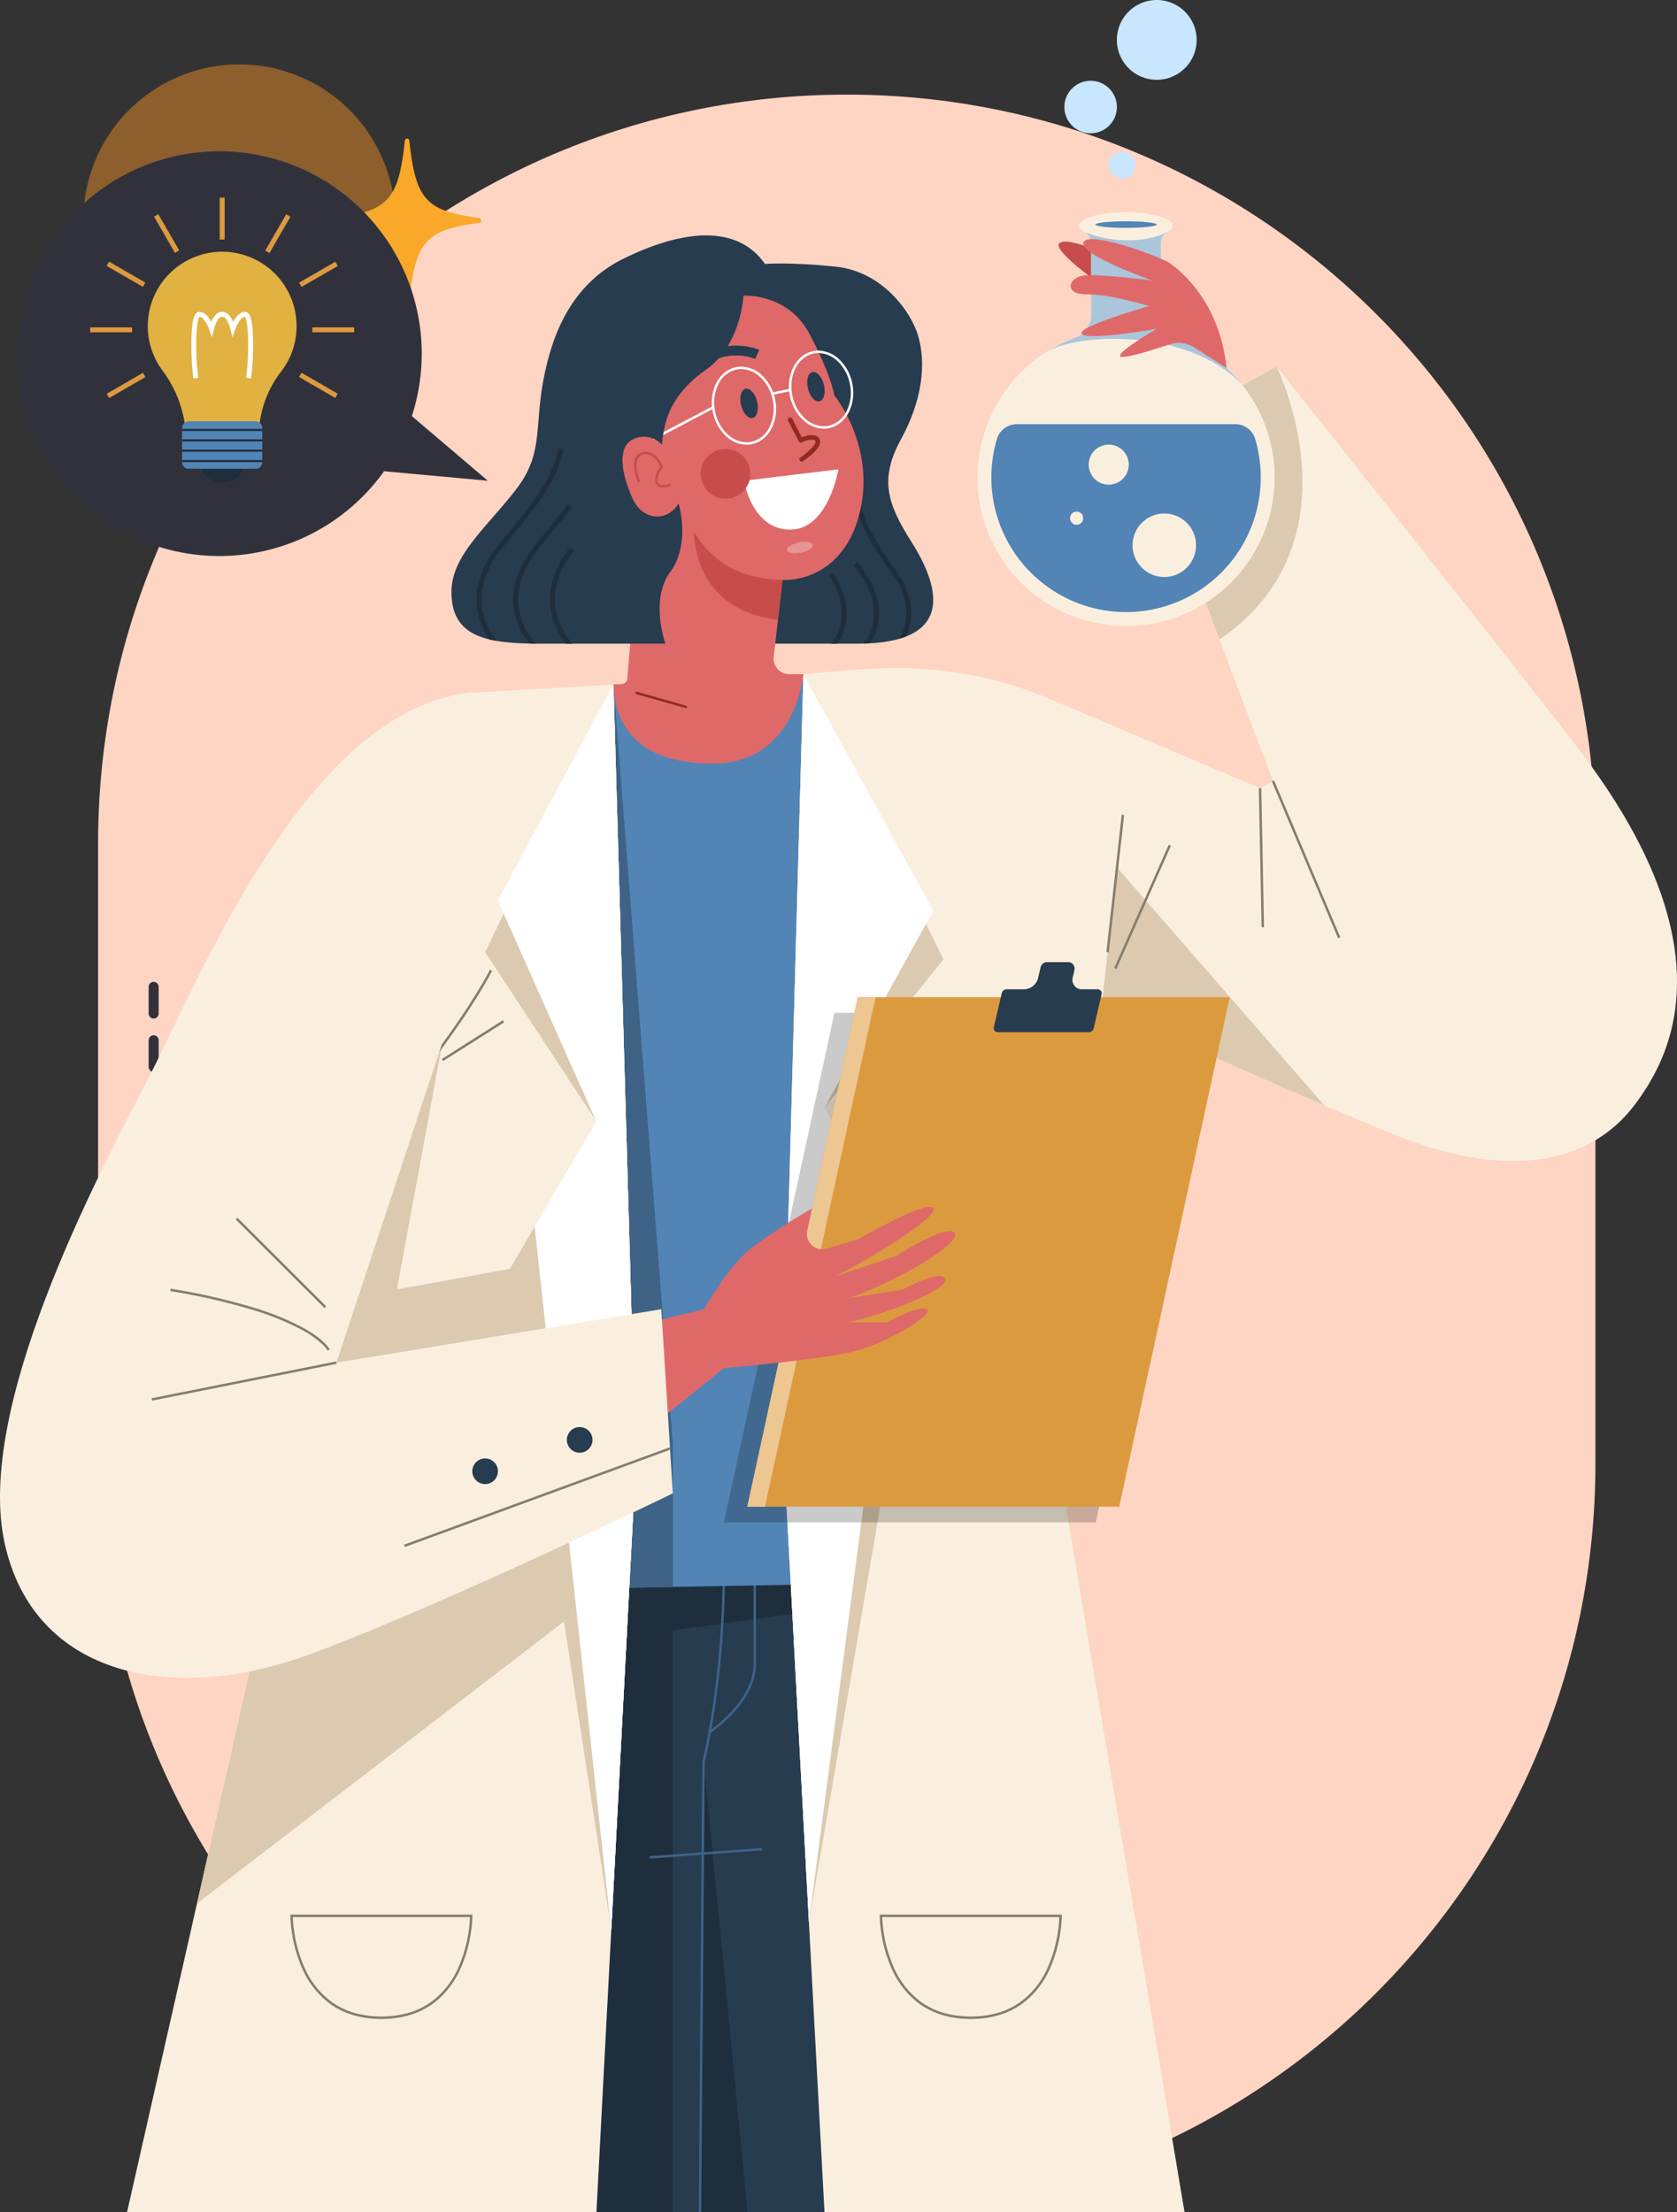 <svg xmlns="http://www.w3.org/2000/svg" xmlns:xlink="http://www.w3.org/1999/xlink" width="502.669" height="663.019" viewBox="0 0 502.669 663.019">
  <rect x="0" y="0" width="502.669" height="663.019" fill="#333333" stroke="none"/>
  <defs>
    <clipPath id="clip-path">
      <rect id="Rectángulo_46390" data-name="Rectángulo 46390" width="44.417" height="49.052" transform="translate(0)" fill="#f9a829"/>
    </clipPath>
    <clipPath id="clip-path-2">
      <rect id="Rectángulo_46496" data-name="Rectángulo 46496" width="502.669" height="663.019" fill="none"/>
    </clipPath>
    <clipPath id="clip-path-3">
      <rect id="Rectángulo_46491" data-name="Rectángulo 46491" width="144.613" height="152.704" fill="none"/>
    </clipPath>
  </defs>
  <g id="Grupo_178759" data-name="Grupo 178759" transform="translate(-304 -3602.505)">
    <g id="Grupo_178757" data-name="Grupo 178757" transform="translate(328.971 3621.804)">
      <path id="Trazado_187459" data-name="Trazado 187459" d="M224.408,0C348.345,0,448.816,100.471,448.816,224.408V410.255c0,123.937-100.471,224.408-224.408,224.408S0,534.192,0,410.255V224.408C0,100.471,100.471,0,224.408,0Z" transform="translate(4.432 9.058)" fill="#fed5c3"/>
      <path id="Trazado_145971" data-name="Trazado 145971" d="M5.337,0A5.337,5.337,0,1,1,0,5.337,5.337,5.337,0,0,1,5.337,0Z" transform="translate(21.084 621.056)" fill="#31313c" opacity="0.444" style="mix-blend-mode: multiply;isolation: isolate"/>
      <line id="Línea_138" data-name="Línea 138" y2="114.169" transform="translate(21.084 276.457)" fill="none" stroke="#31313c" stroke-linecap="round" stroke-width="3" stroke-dasharray="8"/>
      <g id="Grupo_178146" data-name="Grupo 178146" transform="translate(0)">
        <path id="Trazado_145969" data-name="Trazado 145969" d="M46.76,0A46.76,46.76,0,1,1,0,46.76,46.76,46.76,0,0,1,46.76,0Z" transform="translate(0)" fill="#fd9827" opacity="0.444" style="mix-blend-mode: multiply;isolation: isolate"/>
        <g id="Grupo_177796" data-name="Grupo 177796" transform="translate(74.844 22.234)" clip-path="url(#clip-path)">
          <path id="Trazado_185707" data-name="Trazado 185707" d="M.6,25.266c15.976,2.091,19.048,5.484,20.942,23.127a.67.67,0,0,0,1.341,0c1.893-17.643,4.966-21.036,20.942-23.127a.757.757,0,0,0,0-1.48C27.844,21.695,24.771,18.3,22.878.658a.67.67,0,0,0-1.341,0C19.644,18.3,16.572,21.695.6,23.786a.757.757,0,0,0,0,1.48" transform="translate(0.001 0)" fill="#f9a829"/>
        </g>
      </g>
    </g>
    <g id="Grupo_178758" data-name="Grupo 178758" transform="translate(304 3602.505)">
      <g id="Grupo_177996" data-name="Grupo 177996" transform="translate(0)">
        <g id="Grupo_177993" data-name="Grupo 177993">
          <g id="Grupo_177992" data-name="Grupo 177992" clip-path="url(#clip-path-2)">
            <path id="Trazado_185961" data-name="Trazado 185961" d="M490.882,111.943s-9.591-4.035-10.937-1.759,11.381,11.381,11.381,11.381Z" transform="translate(-162.538 -37.086)" fill="#c74d4d"/>
            <path id="Trazado_185962" data-name="Trazado 185962" d="M183.361,903.5h177.12L346.442,709.962H201.613Z" transform="translate(-62.11 -240.483)" fill="#273c4f"/>
            <path id="Trazado_185963" data-name="Trazado 185963" d="M317.406,933.451l1.066-135.063,13.12,135.063Z" transform="translate(-107.514 -270.435)" fill="#1f2e3d"/>
            <path id="Trazado_185964" data-name="Trazado 185964" d="M355,717.676,206.97,737.955l2.64-27.994H354.439Z" transform="translate(-70.106 -240.483)" fill="#1f2e3d"/>
            <path id="Trazado_185965" data-name="Trazado 185965" d="M262.454,709.961,250.384,903.5h36.1V709.961Z" transform="translate(-84.812 -240.483)" fill="#1f2e3d"/>
            <path id="Trazado_185966" data-name="Trazado 185966" d="M321.806,759.848l-.4-.615a41.1,41.1,0,0,0,6.689-5.829,29.538,29.538,0,0,0,4.574-6.371,17.058,17.058,0,0,0,2.063-7.835V709.961h.736V739.2a17.79,17.79,0,0,1-2.149,8.182,30.28,30.28,0,0,1-4.694,6.536A41.817,41.817,0,0,1,321.806,759.848Z" transform="translate(-108.868 -240.483)" fill="#3e6386"/>
            <path id="Trazado_185967" data-name="Trazado 185967" d="M317.465,903.5l-.736-.006,1.066-135.108.011-.044c.015-.059,1.541-6,3.048-16.127.885-5.945,1.59-12.148,2.1-18.436.632-7.859.952-15.873.952-23.819h.736c0,7.97-.321,16.007-.956,23.888-.507,6.306-1.215,12.526-2.1,18.489-1.444,9.7-2.907,15.577-3.05,16.144Z" transform="translate(-107.285 -240.483)" fill="#3e6386"/>
            <path id="Línea_223" data-name="Línea 223" d="M.013,2.662l-.054-.734L33.687-.555l.054.734Z" transform="translate(194.72 554.366)" fill="#3e6386"/>
            <path id="Trazado_185968" data-name="Trazado 185968" d="M233.785,327.251l21.208-18.565,56.926-3.1,25.694,21.669,18.158,250.317-145.846,2.683Z" transform="translate(-71.108 -103.508)" fill="#5284b6"/>
            <path id="Trazado_185969" data-name="Trazado 185969" d="M268.019,581.134l24.439-.45V537.643L274.672,310.276l-1.579,189.5Z" transform="translate(-90.786 -105.098)" fill="#3e6386"/>
            <path id="Trazado_185970" data-name="Trazado 185970" d="M391.895,256.488c-7.736-.425-30.936,1.859-30.936,1.859L354.7,485.062,367.284,719.29H475.213l-38.9-231.4L450.383,357.6s43.866,20.691,86.077,38.072,63.73,4.966,73.662-8.277,29.686-46.426-17.381-107.38C569.567,250,502.8,166.135,502.8,166.135L463.073,188,501.7,290.284l-3.862,2.207s-44.142-18.692-62.351-26.451-31.93-8.913-43.59-9.553" transform="translate(-120.146 -56.274)" fill="#faefdf"/>
            <path id="Trazado_185971" data-name="Trazado 185971" d="M541.2,247.888c43.021-29.251,17.113-81.754,17.113-81.754L518.587,188Z" transform="translate(-175.66 -56.273)" fill="#dbcab0"/>
            <path id="Trazado_185972" data-name="Trazado 185972" d="M360.958,305.582,354.7,532.3l7.914,147.273,30.671-178.737-26-65.373,35.646-44.418Z" transform="translate(-120.146 -103.508)" fill="#dbcab0"/>
            <path id="Trazado_185973" data-name="Trazado 185973" d="M360.958,305.582,354.7,532.3l7.913,147.273L389.17,476.906l-21.886-41.447,32.594-59Z" transform="translate(-120.146 -103.508)" fill="#fff"/>
            <g id="Grupo_177991" data-name="Grupo 177991" transform="translate(216.985 303.534)" opacity="0.21">
              <g id="Grupo_177990" data-name="Grupo 177990">
                <g id="Grupo_177989" data-name="Grupo 177989" clip-path="url(#clip-path-3)">
                  <path id="Trazado_185974" data-name="Trazado 185974" d="M439.6,611.718H328.133l33.144-152.7H472.745Z" transform="translate(-328.133 -459.014)"/>
                </g>
              </g>
            </g>
            <path id="Trazado_185975" data-name="Trazado 185975" d="M203.388,310.276l6.682,233.542-11.794,224.3H57.573l43.866-193.537,59.178-261.884Z" transform="translate(-19.502 -105.098)" fill="#faefdf"/>
            <path id="Trazado_185976" data-name="Trazado 185976" d="M162.877,471.859l-14.968-.986-35.727,158.1-22.893,101,129.841-99.757,1.683-32-1.861-65.025-69.732,12.745Z" transform="translate(-30.245 -159.497)" fill="#dbcab0"/>
            <path id="Trazado_185977" data-name="Trazado 185977" d="M258.371,310.276,219.9,390.466l33.345,50.722L227.312,485.35l30.4,198.084,7.341-139.616Z" transform="translate(-74.485 -105.098)" fill="#dbcab0"/>
            <path id="Trazado_185978" data-name="Trazado 185978" d="M260.34,310.276l-34.632,64.7,29.5,66.213-18.465,31.451,22.937,210.8,7.341-139.616Z" transform="translate(-76.454 -105.098)" fill="#fff"/>
            <path id="Trazado_185979" data-name="Trazado 185979" d="M260.34,310.276l-34.632,64.7,29.5,66.213-18.465,31.451,22.937,210.8,7.341-139.616Z" transform="translate(-76.454 -105.098)" fill="#fff"/>
            <path id="Trazado_185980" data-name="Trazado 185980" d="M148.917,167.388l-22.77-19.366a60.65,60.65,0,1,0-8.325,16.518Z" transform="translate(-2.698 -23.317)" fill="#31313c"/>
            <path id="Trazado_185981" data-name="Trazado 185981" d="M103.753,209.12c0,2.6-2.785,4.708-6.221,4.708s-6.221-2.107-6.221-4.708,2.785-4.708,6.221-4.708,6.221,2.108,6.221,4.708" transform="translate(-30.929 -69.239)" fill="#1f2e3d"/>
            <path id="Trazado_185982" data-name="Trazado 185982" d="M111.594,136.418a22.3,22.3,0,1,0-40.331,13.1,35.825,35.825,0,0,1,6.8,15.986l.056.389h22.347l.052-.359a31.989,31.989,0,0,1,6.306-15.355,22.161,22.161,0,0,0,4.768-13.764" transform="translate(-22.694 -38.655)" fill="#e1b142"/>
            <path id="Trazado_185983" data-name="Trazado 185983" d="M104.549,205.179H84.571a2.032,2.032,0,0,1-2.031-2.032V192.989a2.032,2.032,0,0,1,2.031-2.031h19.978a2.032,2.032,0,0,1,2.031,2.031v10.158a2.031,2.031,0,0,1-2.031,2.032" transform="translate(-27.959 -64.682)" fill="#5284b6"/>
            <path id="Trazado_185984" data-name="Trazado 185984" d="M104.616,161.311l-1.45-.248a76.527,76.527,0,0,0,.59-10.131,45.049,45.049,0,0,0-.289-5.571c-.256-1.944-.6-2.437-.7-2.542a2.272,2.272,0,0,0-1.376.937,9.925,9.925,0,0,0-1.519,2.916l-.817,2.313-.591-2.381a8.715,8.715,0,0,0-1.2-2.887,1.361,1.361,0,0,0-2.562,0,8.722,8.722,0,0,0-1.2,2.887l-.591,2.379-.817-2.311a9.929,9.929,0,0,0-1.519-2.916,2.272,2.272,0,0,0-1.375-.937c-.1.1-.447.6-.7,2.542a45.055,45.055,0,0,0-.289,5.571,76.528,76.528,0,0,0,.59,10.131l-1.45.248a76.359,76.359,0,0,1-.611-9.986,51.5,51.5,0,0,1,.244-5.684c.217-1.945.561-3.138,1.083-3.757a1.379,1.379,0,0,1,1.074-.539c1.305,0,2.555,1.071,3.557,3,.812-1.928,1.965-3,3.288-3s2.476,1.07,3.288,3c1-1.927,2.252-3,3.558-3a1.379,1.379,0,0,1,1.074.539c.522.618.866,1.812,1.082,3.757a51.481,51.481,0,0,1,.244,5.684A76.36,76.36,0,0,1,104.616,161.311Z" transform="translate(-29.379 -47.877)" fill="#fff"/>
            <rect id="Rectángulo_46492" data-name="Rectángulo 46492" width="24.041" height="0.621" transform="translate(54.581 128.552)" fill="#1f2e3d"/>
            <rect id="Rectángulo_46493" data-name="Rectángulo 46493" width="24.041" height="0.621" transform="translate(54.581 131.656)" fill="#1f2e3d"/>
            <rect id="Rectángulo_46494" data-name="Rectángulo 46494" width="24.041" height="0.621" transform="translate(54.581 134.759)" fill="#1f2e3d"/>
            <rect id="Rectángulo_46495" data-name="Rectángulo 46495" width="24.041" height="0.621" transform="translate(54.581 137.863)" fill="#1f2e3d"/>
            <path id="Línea_224" data-name="Línea 224" d="M.359,12.553H-1.113V0H.359Z" transform="translate(66.977 59.235)" fill="#dc9a3f"/>
            <path id="Línea_225" data-name="Línea 225" d="M5.313,11.051-.963.179.311-.556,6.588,10.315Z" transform="translate(47.135 64.74)" fill="#dc9a3f"/>
            <path id="Línea_226" data-name="Línea 226" d="M10.315,6.588-.556.311.179-.963,11.051,5.313Z" transform="translate(32.515 79.378)" fill="#dc9a3f"/>
            <path id="Línea_227" data-name="Línea 227" d="M10.315,6.587-.556.311.179-.963,11.051,5.313Z" transform="translate(90.176 112.668)" fill="#dc9a3f"/>
            <path id="Línea_228" data-name="Línea 228" d="M12.553.359H0V-1.113H12.553Z" transform="translate(27.035 99.226)" fill="#dc9a3f"/>
            <path id="Línea_229" data-name="Línea 229" d="M12.553.359H0V-1.113H12.553Z" transform="translate(93.615 99.226)" fill="#dc9a3f"/>
            <path id="Línea_230" data-name="Línea 230" d="M.179,6.587-.556,5.313,10.315-.963,11.051.311Z" transform="translate(32.54 112.692)" fill="#dc9a3f"/>
            <path id="Línea_231" data-name="Línea 231" d="M.179,6.588-.556,5.313,10.315-.963,11.051.311Z" transform="translate(90.2 79.401)" fill="#dc9a3f"/>
            <path id="Línea_232" data-name="Línea 232" d="M.311,11.051l-1.274-.736L5.313-.556,6.588.179Z" transform="translate(80.467 64.78)" fill="#dc9a3f"/>
            <path id="Línea_233" data-name="Línea 233" d="M19.351,47.109-.513.07.165-.216,20.029,46.823Z" transform="translate(381.725 234.084)" fill="#867d6d"/>
            <path id="Trazado_185985" data-name="Trazado 185985" d="M499.4,434.479s31.436,14.827,66.69,29.923h0L503.948,393.1Z" transform="translate(-169.16 -133.152)" fill="#dbcab0"/>
            <path id="Línea_234" data-name="Línea 234" d="M.272,41.662-.556,0,.179-.011l.828,41.659Z" transform="translate(377.877 236.222)" fill="#867d6d"/>
            <path id="Línea_235" data-name="Línea 235" d="M.178,41.169l-.731-.082L4.037-.062,4.768.02Z" transform="translate(332.18 244.239)" fill="#867d6d"/>
            <path id="Línea_236" data-name="Línea 236" d="M.164,37.042l-.673-.3L15.856-.225l.673.3Z" transform="translate(334.459 253.399)" fill="#867d6d"/>
            <path id="Trazado_185986" data-name="Trazado 185986" d="M398.763,867.719h54.574v.368a36.357,36.357,0,0,1-.424,4.825,41.967,41.967,0,0,1-2.972,10.592,26.406,26.406,0,0,1-8.107,10.641c-4.251,3.215-9.562,4.846-15.784,4.846s-11.533-1.631-15.785-4.846a26.414,26.414,0,0,1-8.106-10.641,41.979,41.979,0,0,1-2.972-10.592,36.42,36.42,0,0,1-.424-4.825Zm53.83.735H399.507a39.387,39.387,0,0,0,.412,4.373,41.186,41.186,0,0,0,2.923,10.4,25.671,25.671,0,0,0,7.878,10.339,22.2,22.2,0,0,0,6.566,3.4,30.375,30.375,0,0,0,17.53,0,22.2,22.2,0,0,0,6.565-3.4,25.67,25.67,0,0,0,7.878-10.339,41.2,41.2,0,0,0,2.922-10.4A39.385,39.385,0,0,0,452.594,868.454Z" transform="translate(-135.072 -293.919)" fill="#867d6d"/>
            <path id="Trazado_185987" data-name="Trazado 185987" d="M131.615,867.719h54.574v.368a36.38,36.38,0,0,1-.424,4.825,41.965,41.965,0,0,1-2.972,10.592,26.41,26.41,0,0,1-8.106,10.641c-4.252,3.215-9.563,4.846-15.785,4.846h0c-6.222,0-11.533-1.631-15.784-4.846a26.409,26.409,0,0,1-8.106-10.641,41.96,41.96,0,0,1-2.972-10.592,36.378,36.378,0,0,1-.425-4.825Zm53.83.735H132.358a39.42,39.42,0,0,0,.412,4.373,41.194,41.194,0,0,0,2.923,10.4,25.669,25.669,0,0,0,7.878,10.339,22.2,22.2,0,0,0,6.565,3.4,30.371,30.371,0,0,0,17.537,0,22.2,22.2,0,0,0,6.569-3.4,25.675,25.675,0,0,0,7.877-10.351,41.211,41.211,0,0,0,2.917-10.4A39.285,39.285,0,0,0,185.445,868.454Z" transform="translate(-44.582 -293.919)" fill="#867d6d"/>
            <path id="Trazado_185988" data-name="Trazado 185988" d="M197.4,465.375l-.588-.443c6.169-8.185,10.388-14.676,12.841-18.679,2.654-4.331,3.863-6.755,3.875-6.779l.659.328c-.012.024-1.236,2.477-3.907,6.836C207.822,450.654,203.59,457.166,197.4,465.375Z" transform="translate(-66.667 -148.861)" fill="#867d6d"/>
            <path id="Línea_237" data-name="Línea 237" d="M.1,11.744-.3,11.123,17.993-.47l.394.622Z" transform="translate(132.733 306.24)" fill="#867d6d"/>
            <path id="Trazado_185989" data-name="Trazado 185989" d="M498.059,126.954v-21.46a3.783,3.783,0,0,1,1.9-3.351c1.051-.569,1.65-1.22,1.65-1.912,0-2.248-6.268-4.07-14-4.07s-14,1.822-14,4.07c0,.692.6,1.342,1.651,1.912a3.784,3.784,0,0,1,1.9,3.351V126.95a7.353,7.353,0,0,1-4.869,6.889,44.531,44.531,0,1,0,30.533-.038,7.275,7.275,0,0,1-4.766-6.847" transform="translate(-150.084 -32.572)" fill="#faefdf"/>
            <path id="Trazado_185990" data-name="Trazado 185990" d="M483.172,136.723a44.312,44.312,0,0,0-7.97,3.9c10.357-5.593,42.673-6.4,58.07,10.151a44.614,44.614,0,0,0-19.566-14.089,7.274,7.274,0,0,1-4.766-6.847v-21.46a3.783,3.783,0,0,1,1.9-3.351,5.973,5.973,0,0,0,.559-.352c-6.183,3.534-16.823,3.782-25.261.352a3.784,3.784,0,0,1,1.9,3.351v21.456a7.352,7.352,0,0,1-4.87,6.888" transform="translate(-160.964 -35.456)" fill="#abc6db"/>
            <path id="Trazado_185991" data-name="Trazado 185991" d="M514.9,101.277c0,.543-4.11.983-9.182.983s-9.182-.44-9.182-.983,4.11-.983,9.182-.983,9.182.44,9.182.983" transform="translate(-168.19 -33.972)" fill="#5284b6"/>
            <path id="Trazado_185992" data-name="Trazado 185992" d="M522.391,140.852a8.706,8.706,0,0,0-7.415-.93c-5.186,1.713-13.827,4.4-14.761,3.608-1.345-1.138,10.884-8.276,10.884-8.276s-20.488,3.608-22.411,1.545,20.114-8.374,20.114-8.374-11.749-3.621-18.726-3.517-5.447-5.126-.733-5.643,20.39,1.505,20.39,1.505-21.416-7.552-20.588-11.277,19.139,2.689,25.244,5.69c0,0,15.313,8.991,17.64,31.809Z" transform="translate(-164.392 -36.705)" fill="#df6969"/>
            <path id="Trazado_185993" data-name="Trazado 185993" d="M318.536,119.548s7.417-.621,21.28.828,22.5,13.444,24.623,20.691c2.482,8.483,1.241,19.391-5.173,31.111s-4.138,19.17,3.1,30.55,15.312,30.624-16.14,30.624H303.813L263.465,201.9l8.085-58.557Z" transform="translate(-89.243 -40.449)" fill="#273c4f"/>
            <path id="Trazado_185994" data-name="Trazado 185994" d="M378.217,280.793c3.2-4.375,3.736-10.593,1.154-16.751a24.7,24.7,0,0,0-2.529-4.569l-1.207.842a23.215,23.215,0,0,1,2.379,4.3c2.55,6.085,1.82,12.205-1.686,16.182Z" transform="translate(-127.238 -87.89)" fill="#1f2e3d"/>
            <path id="Trazado_185995" data-name="Trazado 185995" d="M400.612,265.2c.733-.214,1.417-.448,2.059-.7a14.917,14.917,0,0,0,1.213-3.68c.95-5.026-.426-10.515-3.871-15.455l-.785-1.121c-5.794-8.282-11.266-16.105-10.877-26.362l-1.472-.056c-.405,10.752,5.2,18.772,11.143,27.262l.783,1.121c3.219,4.612,4.508,9.7,3.633,14.338a13.2,13.2,0,0,1-1.826,4.656" transform="translate(-131.04 -73.783)" fill="#1f2e3d"/>
            <path id="Trazado_185996" data-name="Trazado 185996" d="M389.9,279.195q.993-.025,1.93-.077a14.545,14.545,0,0,0,2.437-5.754c.95-5.026-.426-10.514-3.872-15.454l-2.128-3.051-1.209.839,2.13,3.053c3.219,4.613,4.508,9.7,3.633,14.339a12.9,12.9,0,0,1-2.922,6.1" transform="translate(-131.107 -86.327)" fill="#1f2e3d"/>
            <path id="Trazado_185997" data-name="Trazado 185997" d="M314.412,134s13.219-.916,19.784,11.456,7.451,18.43,7.451,18.43,11.665,14.187,8.054,33.076c-3.538,18.5-16.46,22.494-23.583,22.217l-2.633,23.053a4.666,4.666,0,0,0,4.6,5.2l4.289.03s-2.221,26.763-27.215,26.763-29.458-14.235-29.711-23.658l2.4-.135a1.86,1.86,0,0,0,1.748-1.7l3.6-42.674L270.32,181.319l32.317-38.387Z" transform="translate(-91.565 -45.384)" fill="#df6969"/>
            <path id="Línea_238" data-name="Línea 238" d="M15.16,4.518-.152.173l.2-.708L15.361,3.81Z" transform="translate(190.62 207.776)" fill="#922a23"/>
            <path id="Trazado_185998" data-name="Trazado 185998" d="M341.105,255.437c-10.946-.2-20.188-3.964-26.533-14.413,0,0-.7,23.434,25.172,26.339Z" transform="translate(-106.554 -81.641)" fill="#c74d4d"/>
            <path id="Trazado_185999" data-name="Trazado 185999" d="M331.471,166.165a9.3,9.3,0,0,1,6.373,2.758,13.563,13.563,0,0,1,3.764,7,13.251,13.251,0,0,1-1.019,8.69,9.682,9.682,0,0,1-2.449,3.1,7.954,7.954,0,0,1-3.47,1.68,7.849,7.849,0,0,1-1.594.164,9.3,9.3,0,0,1-6.373-2.758,13.562,13.562,0,0,1-3.763-7,13.251,13.251,0,0,1,1.019-8.69,9.68,9.68,0,0,1,2.449-3.1,7.954,7.954,0,0,1,3.47-1.68A7.854,7.854,0,0,1,331.471,166.165Zm1.6,22.663a7.119,7.119,0,0,0,1.444-.148,7.95,7.95,0,0,0,5.413-4.4,12.515,12.515,0,0,0,.954-8.206,12.819,12.819,0,0,0-3.552-6.621,8.571,8.571,0,0,0-5.864-2.553,7.113,7.113,0,0,0-1.444.148,7.948,7.948,0,0,0-5.413,4.4,12.513,12.513,0,0,0-.954,8.206,12.819,12.819,0,0,0,3.552,6.621A8.571,8.571,0,0,0,333.076,188.828Z" transform="translate(-109.285 -56.284)" fill="#fff"/>
            <path id="Trazado_186000" data-name="Trazado 186000" d="M366.444,158.9a9.3,9.3,0,0,1,6.374,2.758,13.56,13.56,0,0,1,3.763,7,13.25,13.25,0,0,1-1.019,8.69,9.685,9.685,0,0,1-2.449,3.1,7.952,7.952,0,0,1-3.47,1.68,7.851,7.851,0,0,1-1.594.164,9.3,9.3,0,0,1-6.373-2.758,13.561,13.561,0,0,1-3.763-7,13.25,13.25,0,0,1,1.019-8.69,9.678,9.678,0,0,1,2.449-3.1,7.953,7.953,0,0,1,3.47-1.681A7.848,7.848,0,0,1,366.444,158.9Zm1.605,22.663a7.108,7.108,0,0,0,1.444-.149,7.948,7.948,0,0,0,5.413-4.4,12.516,12.516,0,0,0,.954-8.206,12.821,12.821,0,0,0-3.552-6.621,8.571,8.571,0,0,0-5.864-2.554,7.117,7.117,0,0,0-1.444.148c-4.749.987-7.606,6.642-6.367,12.6a12.817,12.817,0,0,0,3.552,6.621A8.569,8.569,0,0,0,368.049,181.563Z" transform="translate(-121.131 -53.823)" fill="#fff"/>
            <path id="Línea_239" data-name="Línea 239" d="M.037,1.29-.113.569,5.25-.545,5.4.176Z" transform="translate(231.521 117.046)" fill="#fff"/>
            <path id="Línea_240" data-name="Línea 240" d="M.084,9.584l-.343-.651,17.9-9.425.343.651Z" transform="translate(195.985 122.237)" fill="#fff"/>
            <path id="Trazado_186001" data-name="Trazado 186001" d="M340.584,179.95c.6,2.412.018,4.634-1.3,4.963s-2.878-1.36-3.479-3.771-.018-4.634,1.3-4.963,2.879,1.36,3.48,3.771" transform="translate(-113.665 -59.662)" fill="#273c4f"/>
            <path id="Trazado_186002" data-name="Trazado 186002" d="M370.9,172.393c.6,2.412.018,4.634-1.3,4.963s-2.879-1.36-3.48-3.771-.018-4.634,1.3-4.963,2.878,1.36,3.479,3.771" transform="translate(-123.936 -57.102)" fill="#273c4f"/>
            <path id="Trazado_186003" data-name="Trazado 186003" d="M361.261,202.436a.692.692,0,0,1-.386-1.267,25.842,25.842,0,0,0,2.644-2.083c1.637-1.5,2.032-2.431,1.873-2.775a.672.672,0,0,0-.415-.362c-1.01-.368-3.06.4-3.7.7a.692.692,0,0,1-.908-.31L357.2,190.2a.692.692,0,0,1,1.23-.636l2.881,5.573c.281-.108.639-.235,1.036-.348a5.179,5.179,0,0,1,3.108-.139,2.063,2.063,0,0,1,1.2,1.079c.521,1.122-.2,2.557-2.2,4.389a26.749,26.749,0,0,1-2.8,2.2A.689.689,0,0,1,361.261,202.436Z" transform="translate(-120.967 -64.082)" fill="#922a23"/>
            <path id="Trazado_186004" data-name="Trazado 186004" d="M337.212,216.119l28.31-3.414s-2.949,18.062-14.452,18.062-13.857-14.648-13.857-14.648" transform="translate(-114.223 -72.048)" fill="#fff"/>
            <path id="Trazado_186005" data-name="Trazado 186005" d="M332.5,210.923a7.449,7.449,0,1,1-7.45-7.449,7.45,7.45,0,0,1,7.45,7.449" transform="translate(-107.579 -68.922)" fill="#c74d4d"/>
            <path id="Trazado_186006" data-name="Trazado 186006" d="M364.477,246.454c.175.842-1.429,1.888-3.583,2.335s-4.041.128-4.216-.715,1.429-1.888,3.583-2.335,4.042-.128,4.217.715" transform="translate(-120.812 -83.17)" fill="#e69494"/>
            <path id="Trazado_186007" data-name="Trazado 186007" d="M296.022,215.458a2.716,2.716,0,0,1-1.152-.225,1.808,1.808,0,0,1-.994-1.2,4.654,4.654,0,0,1,.517-3.358,8.6,8.6,0,0,1,.862-1.358,9.345,9.345,0,0,0-1.345-2.23,3.588,3.588,0,0,0-4.018-1.456,2.212,2.212,0,0,0-1.409,1.232,7.274,7.274,0,0,0-.049,4.259,17.57,17.57,0,0,0,.792,2.566l-.68.282c-.08-.194-1.959-4.78-.731-7.418a2.948,2.948,0,0,1,1.855-1.624,4.32,4.32,0,0,1,4.817,1.7,9.936,9.936,0,0,1,1.537,2.624l.075.2-.143.164c-.019.022-1.93,2.258-1.372,4.21a1.087,1.087,0,0,0,.6.734c.891.418,2.5-.11,3.039-.348l.3.673A7.1,7.1,0,0,1,296.022,215.458Z" transform="translate(-97.35 -69.346)" fill="#c74d4d"/>
            <path id="Trazado_186008" data-name="Trazado 186008" d="M292.164,124.757s-.621,14.691-11.174,22.14-12.622,15.1-13.243,22.554a7.33,7.33,0,0,0-8.69-1.655c-5.173,2.482-3.1,11.38,0,18s10.552,6.621,13.657,1.242c0,0,3.724,12-2.483,20.484s-1.448,21.52-1.448,21.52H231.745c-16.14,0-27.106-1.656-27.106-15.519,0-10.966,10.553-19.243,19.45-30.831s4.759-19.657,9.1-37.245c2.078-8.411,6.918-23.838,22.9-31.727,17.4-8.591,34.009-10.647,42.519,1.517Z" transform="translate(-69.317 -36.14)" fill="#273c4f"/>
            <path id="Trazado_186009" data-name="Trazado 186009" d="M217.613,250.905c-.962-7.494,3.046-13.885,5.521-17.029,1.194-1.517,2.485-3.083,3.81-4.69,6.357-7.712,13.563-16.452,14.961-25.657l-1.454-.221c-1.338,8.8-8.406,17.377-14.641,24.942-1.333,1.616-2.631,3.191-3.833,4.716-2.617,3.324-6.854,10.1-5.823,18.126a21.149,21.149,0,0,0,3.784,9.424c.689.164,1.407.306,2.149.432a20.315,20.315,0,0,1-4.474-10.043" transform="translate(-73.164 -68.865)" fill="#1f2e3d"/>
            <path id="Trazado_186010" data-name="Trazado 186010" d="M250.889,266.1c-.962-7.494,3.046-13.885,5.521-17.029l-1.157-.909c-2.617,3.323-6.854,10.1-5.823,18.126a21.694,21.694,0,0,0,4.708,10.676h1.9a20.76,20.76,0,0,1-5.153-10.863" transform="translate(-84.435 -84.058)" fill="#1f2e3d"/>
            <path id="Trazado_186011" data-name="Trazado 186011" d="M234.252,259.46c-.962-7.494,3.045-13.885,5.52-17.029,1.2-1.52,2.49-3.089,3.817-4.7,2.2-2.668,4.473-5.427,6.588-8.3l-1.184-.872c-2.09,2.836-4.352,5.579-6.538,8.233-1.335,1.62-2.635,3.2-3.839,4.726-2.617,3.324-6.854,10.1-5.823,18.125a21.684,21.684,0,0,0,4.675,10.633c.631.014,1.274.024,1.925.03a20.742,20.742,0,0,1-5.141-10.849" transform="translate(-78.8 -77.42)" fill="#1f2e3d"/>
            <path id="Trazado_186012" data-name="Trazado 186012" transform="translate(0 0.001)" fill="#273c4f"/>
            <path id="Trazado_186013" data-name="Trazado 186013" d="M316.936,163.232l-1.781-2.342a20.714,20.714,0,0,1,6.989-3.52,19.648,19.648,0,0,1,6.122-.7,18.034,18.034,0,0,1,6.06,1.251l-1.2,2.689,0,0a15.477,15.477,0,0,0-5.117-1.006,16.7,16.7,0,0,0-5.16.618A17.807,17.807,0,0,0,316.936,163.232Z" transform="translate(-106.752 -53.062)" fill="#273c4f"/>
            <path id="Trazado_186014" data-name="Trazado 186014" d="M451.05,196.628a40.375,40.375,0,1,0,77.377,0,6.179,6.179,0,0,0-5.928-4.382h-65.52a6.18,6.18,0,0,0-5.928,4.382" transform="translate(-152.212 -65.118)" fill="#5284b6"/>
            <path id="Trazado_186015" data-name="Trazado 186015" d="M505.49,207.5a6,6,0,1,1-6-6,6,6,0,0,1,6,6" transform="translate(-167.158 -68.251)" fill="#faefdf"/>
            <path id="Trazado_186016" data-name="Trazado 186016" d="M488.986,233.829a1.966,1.966,0,1,1-1.966-1.966,1.966,1.966,0,0,1,1.966,1.966" transform="translate(-164.302 -78.538)" fill="#faefdf"/>
            <path id="Trazado_186017" data-name="Trazado 186017" d="M532.4,242.243a9.512,9.512,0,1,1-9.512-9.512,9.512,9.512,0,0,1,9.512,9.512" transform="translate(-173.894 -78.832)" fill="#faefdf"/>
            <path id="Trazado_186018" data-name="Trazado 186018" d="M450.207,604.626H338.738l33.144-152.7H483.351Z" transform="translate(-114.74 -153.078)" fill="#dc9a3f"/>
            <path id="Trazado_186019" data-name="Trazado 186019" d="M344.034,604.626h-5.3l33.144-152.7h5.3Z" transform="translate(-114.74 -153.078)" fill="#edc692"/>
            <path id="Trazado_186020" data-name="Trazado 186020" d="M294.964,581.5l16-3.862s7.173-12.967,14.346-18.485a194.341,194.341,0,0,1,18-11.711l-1.433,6.6a4.664,4.664,0,0,0,5.918,5.451l9.261-2.822s20.642-11.863,22.59-9.381S360.9,562.461,350.418,567.7l18.126-6.045s14.981-9.681,17.463-6.922-16,14.086-31.727,19.6l16.278-2.629s11.311-6.207,12.69-3.173S365.04,579.29,354.279,581.5h11.665s9.3-5.242,11.786-3.862-11.863,10.208-22.071,12.691-38.762,4.965-38.762,4.965l-21.934,17.657Z" transform="translate(-99.913 -185.265)" fill="#df6969"/>
            <path id="Trazado_186021" data-name="Trazado 186021" d="M474.1,440.72l.538-2.3a1.934,1.934,0,0,0-1.883-2.374h-6.376a1.934,1.934,0,0,0-1.884,1.494l-.75,3.215a4.437,4.437,0,0,1-4.322,3.429h-5.113a1.5,1.5,0,0,0-1.464,1.163l-2.382,10.228a1.2,1.2,0,0,0,1.169,1.473h27.3a1.5,1.5,0,0,0,1.464-1.162l2.383-10.228a1.2,1.2,0,0,0-1.169-1.473h-4.763a2.819,2.819,0,0,1-2.745-3.46" transform="translate(-152.575 -147.699)" fill="#273c4f"/>
            <path id="Trazado_186022" data-name="Trazado 186022" d="M198.224,498.706l3.449,55.178s-66.765,32.554-108.148,48-83.318,7.173-92.146-33.107S28.416,460.349,43.866,430.7s47.728-111.731,97.25-116.766L132.632,418.7l-31.8,96.009Z" transform="translate(0 -106.336)" fill="#faefdf"/>
            <path id="Línea_241" data-name="Línea 241" d="M.035,11.211l-.144-.722L55.207-.546l.144.722Z" transform="translate(45.557 408.556)" fill="#867d6d"/>
            <path id="Trazado_186023" data-name="Trazado 186023" d="M124.307,602.568a7.733,7.733,0,0,0-1.47-1.8,28.855,28.855,0,0,0-6.383-4.483,79.782,79.782,0,0,0-14.239-5.795A189.265,189.265,0,0,0,77.2,584.77l.121-.726a189.445,189.445,0,0,1,25.261,5.793,79.7,79.7,0,0,1,14.377,5.887c6.6,3.637,7.963,6.412,8.018,6.528l-.333.157Z" transform="translate(-26.148 -197.831)" fill="#867d6d"/>
            <path id="Línea_242" data-name="Línea 242" d="M26.23,26.688-.393.127l.52-.521L26.75,26.167Z" transform="translate(71.036 365.329)" fill="#867d6d"/>
            <path id="Línea_243" data-name="Línea 243" d="M.062,29.345l-.253-.691L79.389-.522l.253.691Z" transform="translate(121.316 434.274)" fill="#867d6d"/>
            <path id="Trazado_186024" data-name="Trazado 186024" d="M264.634,650.6a3.844,3.844,0,1,1-3.843-3.843,3.843,3.843,0,0,1,3.843,3.843" transform="translate(-87.035 -219.074)" fill="#273c4f"/>
            <path id="Trazado_186025" data-name="Trazado 186025" d="M221.77,664.818a3.844,3.844,0,1,1-3.843-3.843,3.843,3.843,0,0,1,3.843,3.843" transform="translate(-72.516 -223.89)" fill="#273c4f"/>
            <path id="Trazado_186026" data-name="Trazado 186026" d="M510.586,72.85a4.012,4.012,0,1,1-4.012-4.012,4.012,4.012,0,0,1,4.012,4.012" transform="translate(-170.232 -23.317)" fill="#c8e6fd"/>
            <path id="Trazado_186027" data-name="Trazado 186027" d="M498.2,44.478a7.869,7.869,0,1,1-7.869-7.869,7.869,7.869,0,0,1,7.869,7.869" transform="translate(-163.423 -12.4)" fill="#c8e6fd"/>
            <path id="Trazado_186028" data-name="Trazado 186028" d="M530.173,11.957A11.958,11.958,0,1,1,518.215,0a11.958,11.958,0,0,1,11.958,11.958" transform="translate(-171.484 0.001)" fill="#c8e6fd"/>
          </g>
        </g>
      </g>
    </g>
  </g>
</svg>
